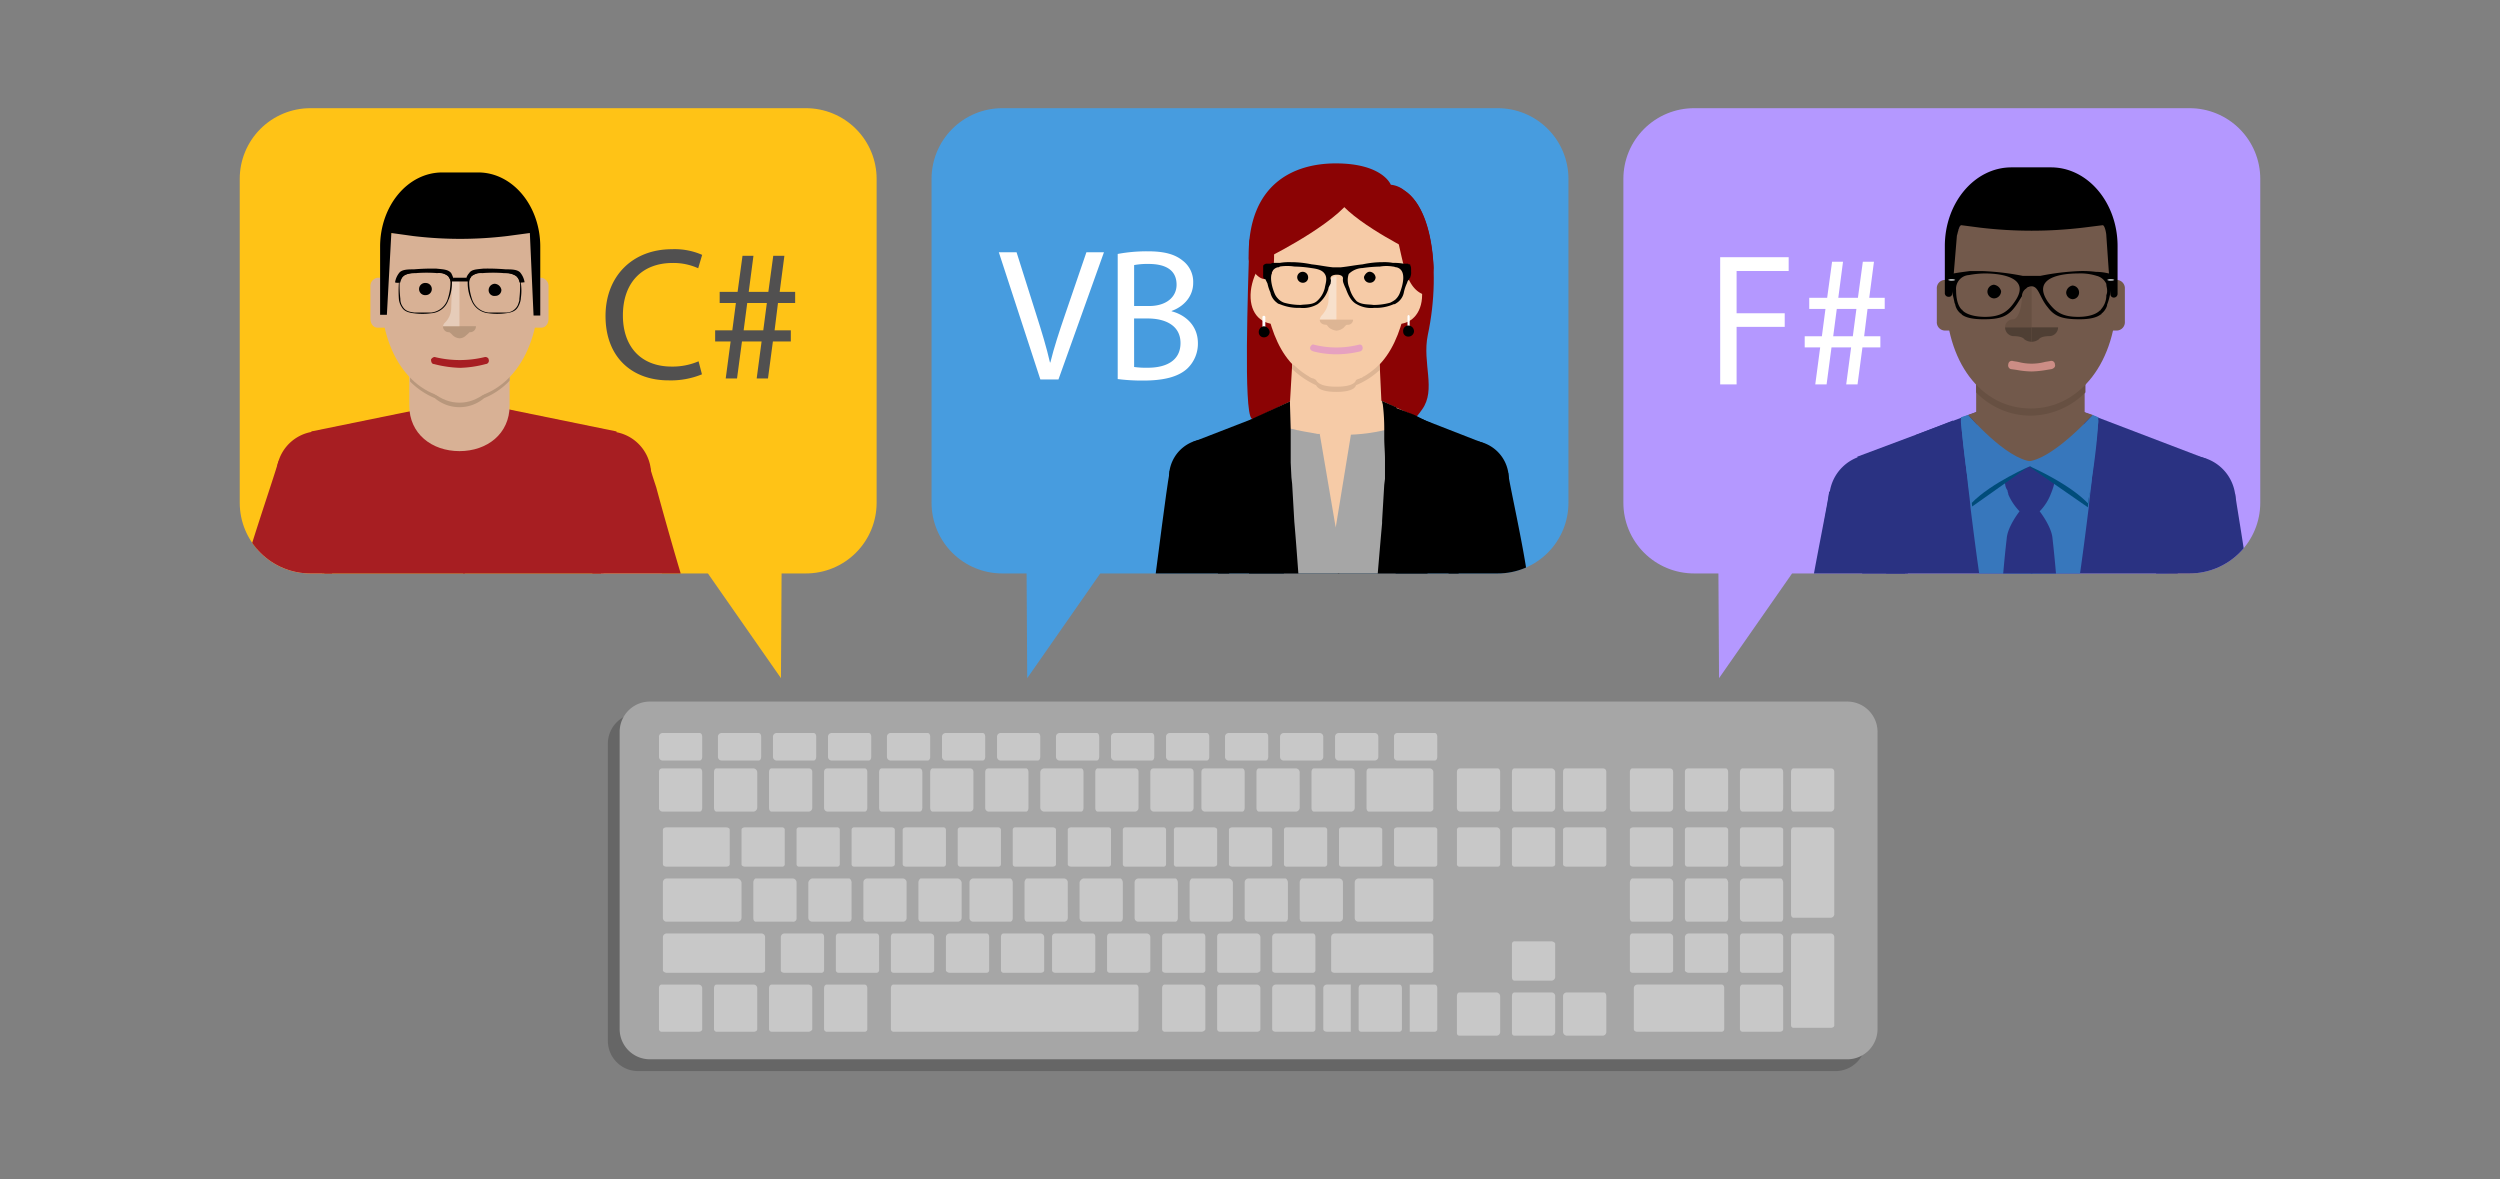 <svg xmlns="http://www.w3.org/2000/svg" xmlns:xlink="http://www.w3.org/1999/xlink" viewBox="0 0 636 300"><rect x="0" y="0" width="636" height="300" fill="#808080" stroke="none"/><defs><style>.a{fill:none;}.b{clip-path:url(#a);}.c{fill:#ffc316;}.d{fill:#a71e22;}.e{fill:#d8b195;}.f{fill:#b8977c;}.g{fill:#e6ccb9;}.h{fill:#515050;}.i{clip-path:url(#b);}.j{fill:#479cdf;}.k{fill:#8b0304;}.l{fill:#f6cba7;}.m{fill:#ddb594;}.n{fill:#e6a1c0;}.o{fill:#f7e0cc;}.p{fill:#fff;}.q{fill:#a6a6a6;}.r{clip-path:url(#c);}.s{fill:#b498ff;}.t{fill:#2a3282;}.u{fill:#bb9167;}.v{fill:#f9d4bb;}.w{fill:#72594b;}.x{fill:#3777bc;}.y{fill:#675042;}.z{fill:#b6b8ba;}.aa{fill:#4f3f34;}.ab{fill:#cc8d85;}.ac{fill:#004c7a;}.ad{fill:#666;}.ae{fill:#c8c8c8;}</style><clipPath id="a"><path class="a" d="M205.029,27.522H78.971A17.984,17.984,0,0,0,60.987,45.506V127.9a17.984,17.984,0,0,0,17.984,17.984H180.093l18.582,26.64.16-26.64h6.193A17.984,17.984,0,0,0,223.013,127.9V45.506A17.984,17.984,0,0,0,205.029,27.522Z"/></clipPath><clipPath id="b"><path class="a" d="M254.971,27.522H381.029a17.984,17.984,0,0,1,17.984,17.984V127.9a17.984,17.984,0,0,1-17.984,17.984H279.907l-18.582,26.64-.16-26.64h-6.193A17.984,17.984,0,0,1,236.987,127.9V45.506A17.984,17.984,0,0,1,254.971,27.522Z"/></clipPath><clipPath id="c"><path class="a" d="M430.971,27.522H557.029a17.984,17.984,0,0,1,17.984,17.984V127.9a17.984,17.984,0,0,1-17.984,17.984H455.907l-18.582,26.64-.16-26.64h-6.193A17.984,17.984,0,0,1,412.987,127.9V45.506A17.984,17.984,0,0,1,430.971,27.522Z"/></clipPath></defs><title>swimlane-programming-languages</title><g class="b"><path class="c" d="M205.029,27.522H78.971A17.984,17.984,0,0,0,60.987,45.506V127.9a17.984,17.984,0,0,0,17.984,17.984H180.093l18.582,26.64.16-26.64h6.193A17.984,17.984,0,0,0,223.013,127.9V45.506A17.984,17.984,0,0,0,205.029,27.522Z"/><path class="d" d="M117.842,168.346A68.74,68.74,0,0,1,83,158.32v-3.662l-.189-3.469-.379-6.939-.584-12.711-.569-10.985h0v-.767l8.769-.576,1.9-.192,25.134-1.743.764-.192h.379v51.261Z"/><polygon class="d" points="83.381 131.154 79.195 109.761 115.929 102.248 120.128 123.639 83.381 131.154"/><path class="d" d="M154.774,119.786v.576h0l-.565,11.177-.758,16.372-.4,6.173V158.7a66.391,66.391,0,0,1-34.646,9.641h-.565V117.084h.379l.565.192,25.33,1.743,1.721.192Z"/><path class="e" d="M155.724,156.977c-.758-3.086-1.515-6.172-2.273-9.066-1.721-6.363-3.429-12.327-4.963-17.332l-.186-.192a2.79,2.79,0,0,0-.379-1.167c-.571-2.3-1.143-4.429-1.708-6.348a12.106,12.106,0,0,1-.379-3.662,9.375,9.375,0,0,1,6.273-7.323,11.382,11.382,0,0,1,4.372-.192,9.015,9.015,0,0,1,6.479,6.348c.571,1.934,1.329,4.045,1.913,6.364.186.384.186.576.379.96,1.515,5.4,3.429,11.56,5.137,18.116A65.337,65.337,0,0,1,155.724,156.977Z"/><polygon class="d" points="152.488 131.154 115.929 123.639 120.128 102.248 156.861 109.761 152.488 131.154"/><path class="d" d="M173.675,147.522c-.584.784-4.435,2.424-5,3-4.186,5.2-7.423,2.794-12.951,6.456-.565.384-.95.576-1.515.96-.379-1.152-.758-2.511-1.156-3.853-2.273-7.9-4.944-17.541-6.838-23.7a.719.719,0,0,0-.193-.591c-.771-2.686-1.342-5-1.721-6.348h0l1.913-.576,8.559-2.51h0l8.186-2.319,2.1-.576a7.632,7.632,0,0,0,.379,1.743c.379,1.343.95,3.07,1.522,4.813C168.3,129.028,171.762,141.366,173.675,147.522Z"/><path class="d" d="M143.923,120.938A10.858,10.858,0,1,0,154.4,109.761,10.9,10.9,0,0,0,143.923,120.938Z"/><path class="e" d="M89.654,123.448c-.759,1.726-1.517,3.853-2.275,6.156,0,.384-.189.576-.189.784-.189.192-.189.384-.189.768-1.533,3.853-3.049,8.282-4.566,13.1-1.153,3.661-2.48,7.323-3.617,11.176a68.008,68.008,0,0,1-14.093-13.67c1.9-6.172,4-11.768,5.7-16.581a12.32,12.32,0,0,1,.379-1.343c.774-2.319,1.533-4.237,2.1-6.172h0a9.446,9.446,0,0,1,6.667-5.964,9.03,9.03,0,0,1,10.475,7.515A10.814,10.814,0,0,1,89.654,123.448Z"/><path class="d" d="M91.565,124.023a.71.71,0,0,0-.189.575h0c-.569,1.343-1.138,3.087-1.912,5.389-1.706,5.6-4.376,13.687-6.651,21.2-.774,1.934-1.343,3.853-1.912,5.788-.758-.591-1.327-.975-2.085-1.551a68.008,68.008,0,0,1-14.093-13.67c-.379-.591-.758-1.167-1.153-1.743,2.859-9.242,6.1-18.692,7.235-22.545a.709.709,0,0,0,.19-.576l1.912.768,8.373,2.894h0l8.374,2.894Z"/><path class="d" d="M91.944,119.594a10.811,10.811,0,1,1-11.8-9.834A10.959,10.959,0,0,1,91.944,119.594Z"/><path class="e" d="M116.892,114.766c-7.047,0-12.766-4.429-12.766-11.563v-9.24h25.518v9.24C129.643,110.337,123.935,114.766,116.892,114.766Z"/><path class="f" d="M116.892,46.364c-11.424,0-19.623,12.34-20,27.753a2.8,2.8,0,0,1,.38-1.163c1.343-4.048,7.82-2.307,6.288,1.742-.758,2.5-2.085,4.815-2.085,7.518a20.575,20.575,0,0,0,.38,4.808,3.175,3.175,0,0,1,2.464,3.282v6.745a19.267,19.267,0,0,0,6.289,4.237,9.716,9.716,0,0,0,12.561,0,18.545,18.545,0,0,0,6.478-4.432v-7.9a3.106,3.106,0,0,1,2.478-3.087V79.895c0-.383-.379-1.15,0-.383-1.721-3.47,2.671-6.557,4.944-4.237C137.066,59.283,131.55,46.364,116.892,46.364Z"/><path class="e" d="M137.066,74.313c0,16.18-8.565,27.168-20.174,27.168s-20-10.988-20-27.168c0-16,8.389-28.91,20-28.91C131.55,45.4,137.066,58.308,137.066,74.313Z"/><path class="e" d="M98.8,70.648h-2.67a2.146,2.146,0,0,0-1.9,2.307v8.09c0,1.358.758,2.32,1.9,2.32h1.912Z"/><path class="e" d="M134.979,70.648h2.658a2.146,2.146,0,0,1,1.907,2.307v8.09c0,1.358-.758,2.32-1.907,2.32h-1.9Z"/><path d="M108.312,75.079a1.543,1.543,0,0,0,0-3.087,1.551,1.551,0,1,0,0,3.087Z"/><path d="M126.022,75.274a1.522,1.522,0,0,0,1.535-1.54,1.846,1.846,0,0,0-1.721-1.546,1.642,1.642,0,0,0-1.522,1.546A1.462,1.462,0,0,0,126.022,75.274Z"/><path class="e" d="M105.089,93.2h23.6c-2.857,5.77-7.044,9.24-11.8,9.24S107.933,98.966,105.089,93.2Z"/><path class="f" d="M121.078,83.169a1.483,1.483,0,0,1-1.535,1.345c-.186,0-.379.383-.944.78a2.4,2.4,0,0,1-1.708.773,2.847,2.847,0,0,1-1.721-.773c-.381-.4-.76-.78-.95-.78a1.476,1.476,0,0,1-1.517-1.345v-.188h8.374Z"/><path class="g" d="M116.892,71.226V82.981H112.7a1.653,1.653,0,0,1,.569-.962,5.378,5.378,0,0,0,1.517-3.47l.189-6.557C114.978,70.459,116.513,71.226,116.892,71.226Z"/><path d="M137.445,62.753V80.278h-1.708l-.944-21-5.721.767a100.05,100.05,0,0,1-23.983,0l-5.53-.767-1.138,20.8H96.7V62.753c0-10.41,7.046-18.883,15.815-18.883h9.135C130.4,43.869,137.445,52.343,137.445,62.753Z"/><path d="M131.743,77.588a3.3,3.3,0,0,1-3.05,1.923h-4.379a4.922,4.922,0,0,1-4.186-3.281,13.892,13.892,0,0,1-.771-4.237v-.572h0v-.195c.186-.383.392-.578.584-.962a4.538,4.538,0,0,1,2.844-.975h4.957a6.658,6.658,0,0,1,3.621.975,3.407,3.407,0,0,1,.944,1.54v.188a28.031,28.031,0,0,1-.186,4.048v.383A10.273,10.273,0,0,1,131.743,77.588Zm.758-5.595V71.8a2.644,2.644,0,0,0-.95-1.728c-.565-.786-2.671-.975-3.808-.975h-4.957a4.082,4.082,0,0,0-3.037.975,2.809,2.809,0,0,0-.77,1.534v.383a10.738,10.738,0,0,0,.963,4.432,5.155,5.155,0,0,0,4.373,3.275,16.4,16.4,0,0,0,4.379,0c1.515-.189,2.478-.572,3.05-1.534a5.624,5.624,0,0,0,.758-2.125v-.195A12.845,12.845,0,0,0,132.5,71.993Z"/><path d="M113.842,76.23a4.938,4.938,0,0,1-4.187,3.281h-4.187c-1.722-.195-2.48-.578-3.049-1.54a3.342,3.342,0,0,1-.568-1.93,27.478,27.478,0,0,1-.19-4.048V71.8a1.44,1.44,0,0,1,.379-.767,1.035,1.035,0,0,1,.569-.773c.569-.591,2.48-.975,3.618-.975h4.945a4.175,4.175,0,0,1,2.86.975c.189.383.38.578.569.962v.767A14.294,14.294,0,0,1,113.842,76.23Zm1.136-4.62a1.986,1.986,0,0,0-.758-1.534,4.089,4.089,0,0,0-3.049-.975h-4.945c-1.138,0-3.239.189-3.808.975-.379.383-.568.572-.758.767a1.756,1.756,0,0,0-.189.962v.188a28.841,28.841,0,0,0,0,4.048,4.538,4.538,0,0,0,.758,2.125h0c.569.962,1.516,1.345,3.049,1.534a16.432,16.432,0,0,0,4.376,0,4.95,4.95,0,0,0,4.376-3.275,10.989,10.989,0,0,0,.947-4.432Z"/><path d="M132.308,69.29c-.758-.767-2.286-.767-3.615-.767a54.193,54.193,0,0,0-5.721-.188c-1.708.188-3.031.188-3.615,1.15a3.11,3.11,0,0,0-.758,1.358v-.195h-3.242v.195a9.267,9.267,0,0,0-.568-1.358c-.758-.962-2.086-.962-3.808-1.15a55.807,55.807,0,0,0-5.7.188c-1.343,0-2.86,0-3.618.767a5.143,5.143,0,0,0-1.153,2.515c0,.188,1.343.188,1.343,0a2.935,2.935,0,0,1,.758-1.54c.569-.591,1.9-.78,3.239-.78a24.311,24.311,0,0,1,5.324,0,3.849,3.849,0,0,1,2.86.78,2.907,2.907,0,0,1,.569,1.345h4.757a2.889,2.889,0,0,1,.584-1.345,4.116,4.116,0,0,1,2.844-.78,24.417,24.417,0,0,1,5.336,0c1.329,0,2.658.188,3.242.78a2.385,2.385,0,0,1,.758,1.54c0,.188,1.329,0,1.329,0A5.132,5.132,0,0,0,132.308,69.29Z"/><path class="d" d="M117.078,93.579a29.2,29.2,0,0,1-6.665-.962c-.569,0-.758-.591-.758-1.163.189-.383.758-.767,1.138-.578a26.887,26.887,0,0,0,12.372,0c.584-.189,1.149.195,1.149.578a.853.853,0,0,1-.758,1.163A27.8,27.8,0,0,1,117.078,93.579Z"/><path class="h" d="M178.576,95.226a20.738,20.738,0,0,1-8.544,1.536c-9.121,0-15.985-5.761-15.985-16.37,0-10.129,6.864-16.993,16.9-16.993a17.342,17.342,0,0,1,7.681,1.44l-1.009,3.408a15.2,15.2,0,0,0-6.528-1.345c-7.585,0-12.625,4.849-12.625,13.346,0,7.921,4.561,13.009,12.433,13.009a16.731,16.731,0,0,0,6.817-1.344Z"/><path class="h" d="M184.623,96.281l1.248-9.409h-3.937V84.04H186.3l.912-6.96h-4.128V74.247h4.56l1.248-9.169h2.785l-1.2,9.169h4.992l1.248-9.169h2.832l-1.2,9.169h3.937V77.08H197.92l-.864,6.96h4.128v2.832h-4.56l-1.248,9.409H192.5l1.248-9.409h-4.992L187.5,96.281Zm9.553-12.241.912-6.96h-4.993l-.912,6.96Z"/></g><g class="i"><path class="j" d="M254.971,27.522H381.029a17.984,17.984,0,0,1,17.984,17.984V127.9a17.984,17.984,0,0,1-17.984,17.984H279.907l-18.582,26.64-.16-26.64h-6.193A17.984,17.984,0,0,1,236.987,127.9V45.506A17.984,17.984,0,0,1,254.971,27.522Z"/><polygon points="370.994 130.637 340.719 118.826 347.365 101.008 377.621 112.819 370.994 130.637"/><path d="M388.564,146.65a.276.276,0,0,1-.512.178c-.9-1.584-19.281.693-19.281.693-.554-3.75-3.5-23.264-3.5-23.825h0c-.187-.187,18.264-3.564,18.264-3.564a.686.686,0,0,1,.187.56h0C384.073,123.408,387.492,138.665,388.564,146.65Z"/><polygon points="310.095 130.264 303.449 112.446 333.89 100.634 340.538 118.453 310.095 130.264"/><path class="k" d="M353.824,47.179l-.18,3.194c-2.956-1.126-6.833-1.682-11.824-1.682-9.951,0-20.838,1.119-23.977,12.56-.368,12.756-1.485,43.321.551,45.2-1.1-.187,31.559,15.188,43.364-2.256,3.69-5.058,0-11.813,1.469-18.941C366.917,68,363.98,48.5,353.824,47.179Z"/><path class="l" d="M350.688,86.383l.734,15.558,9.783,4.513c-2.769,1.494-14.941,6.178-21.22,6.178s-18.819-4.311-21.59-5.8l9.784-4.7.919-15.745Z"/><path class="l" d="M355.48,82.443c3.877,0,6.646-3.187,6.279-8.437-.554-4.882-3.871-9.942-7.561-9.942Z"/><path class="l" d="M324.488,82.443c-4.058,0-6.83-3.187-6.278-8.437.551-4.882,3.874-9.942,7.565-9.942Z"/><path class="l" d="M339.984,98.378c3.69,0,4.792-.934,4.978-1.681,10.884-4.123,12.738-17.631,14.027-27l-2.022-12.016c-1.3-6.179-11.071-11.624-16.983-11.624C333.89,46.059,324.3,51.5,323,57.683L320.8,69.7c1.286,9.366,3.123,22.875,14.011,27C335.192,97.444,336.294,98.378,339.984,98.378Z"/><path d="M348.466,71.938A1.461,1.461,0,0,1,347,70.446c.187-.563.734-1.322,1.469-1.322a1.622,1.622,0,0,1,1.487,1.505A1.447,1.447,0,0,1,348.466,71.938Z"/><path d="M331.5,71.938a1.325,1.325,0,0,0,1.286-1.493,1.389,1.389,0,1,0-2.772.183A1.435,1.435,0,0,0,331.5,71.938Z"/><path class="k" d="M364.715,68.188c-.367-8.993-2.769-16.683-7.38-19.687A6.324,6.324,0,0,0,353.824,47s-2.035-5.433-14.02-5.433c-10.522,0-22.329,5.059-22.145,23.811-.184,4.136,6.646,10.5,6.462-.563,1.1-12.187,2.021-17.057,15.864-15.564,1.469.19,3.136-.557,4.792-.557a.667.667,0,0,1,.554-.19c13.473,1.682,8.314,22.5,16.429,26.252,0,0,1.655.753,2.4-2.625C364.347,70.629,364.715,68.188,364.715,68.188Z"/><path class="m" d="M350.875,92.758h0a19.913,19.913,0,0,1-3.877,3c-.187,0-.367.19-.554.373a.655.655,0,0,0-.548.19,3.087,3.087,0,0,0-.933.372c-.187.747-1.288,1.681-4.978,1.681s-4.792-.934-5.175-1.681c-.184-.187-.368-.187-.551-.372-.184,0-.551-.19-.735-.19-.184-.183-.368-.183-.551-.373a18.9,18.9,0,0,1-3.69-2.814c-.184,0-.368-.19-.551-.373v1.309A22.5,22.5,0,0,0,334.809,98c.383.747,1.485,1.7,5.175,1.7s4.792-.949,4.978-1.7a19.952,19.952,0,0,0,6.092-3.937Z"/><path class="n" d="M339.984,90.133a23.135,23.135,0,0,1-5.911-.753c-.551-.183-.919-.557-.735-1.119.184-.373.551-.759.919-.576a23.4,23.4,0,0,0,11.452,0,.715.715,0,0,1,.921.576.91.91,0,0,1-.554,1.119A25.617,25.617,0,0,1,339.984,90.133Z"/><path class="o" d="M339.984,70.256V81.324h-4.241a2.215,2.215,0,0,1,.551-1.138,6.316,6.316,0,0,0,1.655-3.358l.18-4.7A1.937,1.937,0,0,1,339.984,70.256Z"/><path class="m" d="M344.228,81.324a1.319,1.319,0,0,1-1.475,1.3c-.367,0-.548.379-.933.753a3.224,3.224,0,0,1-1.836.746,3.952,3.952,0,0,1-1.854-.746c-.367-.373-.548-.753-.734-.753-1.1,0-1.652-.557-1.652-1.3h8.485Z"/><path class="p" d="M321.9,83.562v-2.8a.372.372,0,1,0-.735,0v2.8C321.165,83.935,321.9,83.935,321.9,83.562Z"/><path d="M320.231,84.511a1.281,1.281,0,0,0,1.3,1.309A1.43,1.43,0,0,0,323,84.511a1.6,1.6,0,0,0-1.47-1.505A1.451,1.451,0,0,0,320.231,84.511Z"/><path class="p" d="M358.622,83.379v-2.8c0-.576-.554-.576-.554,0v2.8A.277.277,0,1,0,358.622,83.379Z"/><path d="M356.967,84.328a1.261,1.261,0,0,0,1.288,1.3,1.424,1.424,0,0,0,1.469-1.3,1.466,1.466,0,0,0-1.469-1.511A1.33,1.33,0,0,0,356.967,84.328Z"/><path class="k" d="M323.554,65s19.019-9.556,21.222-16.31l-7.38-2.631-11.621,3.75-2.22,10.878Z"/><path class="k" d="M357.7,63.129s-16.429-8.247-18.271-14.065l6.279-2.258L355.666,50l2.035,9.379Z"/><path d="M365.268,119.2a9.54,9.54,0,0,0,6.64,11.625,9.337,9.337,0,0,0,11.625-6.754,9.6,9.6,0,0,0-6.827-11.625A9.371,9.371,0,0,0,365.268,119.2Z"/><path d="M340.719,116.009v43.884h-.367a71.007,71.007,0,0,1-9.034-.56c-.934-.187-1.853-.373-2.771-.56a47.726,47.726,0,0,1-7.2-1.7,73.737,73.737,0,0,1-11.255-4.684v-4.5l-.184-.56-.75-16.885-.184-3.19-.184-5.618-.184-1.136v-2.241l4.809-.373h.735l1.286-.187h.551l9.417-.576,2.955-.373,8.483-.56,2.772-.187h1.1Z"/><path d="M372.462,118.265l-.18,3.751-.373,6.178v2.63l-.915,16.511v5.058a65.9,65.9,0,0,1-11.457,4.684,45.167,45.167,0,0,1-4.972,1.323,42.354,42.354,0,0,1-5.165.934,65.624,65.624,0,0,1-8.681.56h-.367V116.009h1.288l1.114.187,9.59.56,3.871.373,9.6.763h2.222Z"/><path d="M315.99,122.763v.56c-.184.56-3.139,20.822-3.506,24.2l-2.389-.187h-.184c-9.417-1.136-15.868,1.56-16.236,1.187.934-6.94,2.944-23.315,3.863-28.389v-.373C299.575,119.946,315.99,122.763,315.99,122.763Z"/><path d="M315.806,118.826a9.365,9.365,0,1,1-18.084,4.871,9.557,9.557,0,0,1,6.646-11.625A9.374,9.374,0,0,1,315.806,118.826Z"/><path class="q" d="M356.6,108.135l-.2.373v.747l-.187,7.874-.367,7.7L354.565,158.4a42.354,42.354,0,0,1-5.165.934,65.624,65.624,0,0,1-8.681.56h-.367a71.007,71.007,0,0,1-9.034-.56c-.934-.187-1.853-.373-2.771-.56l-4.625-31.139.383-2.988,1.1-7.516.368-3.175.551-4.139v-.187l.184-1.121s.735.187,1.853.56a9.153,9.153,0,0,1,1.654.374h.184c1.485.373,3.139.576,4.992.949h.551c.551,0,1.285.187,1.839.187a33.156,33.156,0,0,0,6.092,0h0a44.819,44.819,0,0,0,8.482-1.136A39.981,39.981,0,0,0,356.6,108.135Z"/><path d="M368.4,129.143v.374h-.187v.373l-1.3,4.311-7.38,22.876a45.167,45.167,0,0,1-4.972,1.323,42.354,42.354,0,0,1-5.165.934c.734-9.2,1.655-20.059,2.209-26.252v-.187h0v-.373l.548-9.2.187-1.494v-5.073c0-1.681-.187-3.564-.187-5.431v-1.883a51.7,51.7,0,0,0-.367-6.552c-.18-.575-.18-.949-.367-.949l3.877,1.7v.187l4.425,1.68.747.374,2.943,1.51h.38l2.576,9.368.367,1.136.566,2.054.18.56-.38.187-2.022,1.7-2.956,2.054,3.51,1.51.548.373,1.3.56.187.187A2.155,2.155,0,0,1,368.4,129.143Z"/><polygon class="l" points="335.743 110.392 339.804 134.201 343.675 110.578 343.121 108.508 335.743 110.392"/><path d="M331.318,159.333c-.934-.187-1.853-.373-2.771-.56a47.726,47.726,0,0,1-7.2-1.7l-7.2-22.5-1.3-4.311-.367-.934v-.373a2.231,2.231,0,0,1,.934-2.443h0l1.653-.747.551-.187,3.139-1.322-2.588-2.054-2.021-1.51-.735-.374.367-1.12.184-.747.184-.56.551-1.7,3.323-9.368.551-.187.184-.187,9.417-4.326v.762l.184,6.178v8.637l.184,3.75.184,1.68.551,9.571C329.832,138.885,330.568,149.949,331.318,159.333Z"/><path d="M356.033,74.753a4.521,4.521,0,0,1-1.1,1.5,7.829,7.829,0,0,1-1.288.759,15.621,15.621,0,0,1-4.244.563c-1.3-.19-2.956,0-4.257-.949a7.548,7.548,0,0,1-1.836-3.365,4.812,4.812,0,0,1-.187-3.561,5.3,5.3,0,0,1,3.51-1.512,36,36,0,0,1,4.425-.373,9.756,9.756,0,0,1,3.323,0c.367,0,.554.19.921.19C358.068,68.751,356.78,72.874,356.033,74.753ZM337.028,73.26a6.39,6.39,0,0,1-2.021,3.365c-1.118.949-2.771.759-4.073.949a15.635,15.635,0,0,1-4.242-.563,3.882,3.882,0,0,1-1.653-1.132,3.922,3.922,0,0,1-.735-1.126c-.567-1.3-1.3-3.75-.75-5.243v-.2A2.134,2.134,0,0,1,325.04,68a.662.662,0,0,0,.551-.19,12.034,12.034,0,0,1,3.69,0,30.414,30.414,0,0,1,4.242.373c1.286.19,2.771.373,3.505,1.512C337.763,70.819,337.215,72.128,337.028,73.26ZM358.8,67.625c0-.183,0-.373-.18-.373s-.367,0-.367-.183h-1.288a12.842,12.842,0,0,0-2.589-.19,12.307,12.307,0,0,0-2.589-.183,24.26,24.26,0,0,0-5.159.557c-1.854.19-3.69.563-5.545.753h-2.022c-1.848-.19-3.5-.563-5.357-.753a26,26,0,0,0-5.344-.557,14,14,0,0,0-2.771.183h-1.67a.661.661,0,0,0-.551.19h-1.286c-.368.183-.551.183-.735.557v2.821c0,.183.184.373.367.557h.184c.184.373.368.753.551,1.126a10.779,10.779,0,0,0,.735,2.251,4.325,4.325,0,0,0,1.669,2.631,1.364,1.364,0,0,0,.736.373,12.093,12.093,0,0,0,5.16.936,7.377,7.377,0,0,0,4.441-.936,7.721,7.721,0,0,0,2.757-3.934v-.19c.18-.386.367-.759.566-1.132,0-.373.18-.753,0-1.126h0c-.2-.93.915-1.119,1.655-1.119.548,0,1.649.19,1.469,1.119a2.464,2.464,0,0,0,.18,1.126,11.608,11.608,0,0,0,.566,1.322c.554,1.493,1.288,3.175,2.757,3.934a7.38,7.38,0,0,0,4.443.936,11.3,11.3,0,0,0,4.978-.936.669.669,0,0,0,.548-.183,4.123,4.123,0,0,0,2.035-2.821,10.588,10.588,0,0,1,.741-2.251c.18-.373.18-.753.548-.936V71c.187-.183.367-.373.367-.557a2.8,2.8,0,0,0,.187-1.322C358.989,68.378,358.989,67.815,358.8,67.625Z"/><path class="p" d="M264.665,96.528,254.1,64.174h4.513l5.04,15.938c1.392,4.368,2.592,8.3,3.457,12.1h.1c.912-3.744,2.256-7.825,3.7-12.049l5.472-15.985h4.464L269.273,96.528Z"/><path class="p" d="M284.345,64.605a40.488,40.488,0,0,1,7.632-.672c4.177,0,6.865.72,8.881,2.353A6.783,6.783,0,0,1,303.546,72c0,3.12-2.064,5.856-5.473,7.1v.1c3.072.768,6.673,3.312,6.673,8.112a8.722,8.722,0,0,1-2.736,6.48c-2.256,2.064-5.9,3.024-11.185,3.024a48.936,48.936,0,0,1-6.48-.384Zm4.176,13.249h3.792c4.416,0,7.008-2.3,7.008-5.424,0-3.793-2.88-5.281-7.1-5.281a17.943,17.943,0,0,0-3.7.288Zm0,15.506a22.385,22.385,0,0,0,3.5.191c4.32,0,8.3-1.584,8.3-6.288,0-4.417-3.792-6.24-8.353-6.24h-3.456Z"/></g><g class="r"><path class="s" d="M430.971,27.522H557.029a17.984,17.984,0,0,1,17.984,17.984V127.9a17.984,17.984,0,0,1-17.984,17.984H455.907l-18.582,26.64-.16-26.64h-6.193A17.984,17.984,0,0,1,412.987,127.9V45.506A17.984,17.984,0,0,1,430.971,27.522Z"/><polygon class="t" points="553.436 137.843 517.052 123.951 525.028 102.9 561.412 116.793 553.436 137.843"/><path class="u" d="M553.843,148.886c-.607.407-1.013.611-1.641,1.018-.82-4.7-1.634-8.99-2.24-12.875,0-.2-.207-.407-.207-.611a2.623,2.623,0,0,0-.2-1.221c-.407-2.256-.813-4.513-1.02-6.344a8.892,8.892,0,0,1,1.02-6.124,9.033,9.033,0,0,1,6.528-4.512,12.032,12.032,0,0,1,4.715.407,9.822,9.822,0,0,1,5.715,7.158c.407,1.849.614,4.088,1.02,6.344.207.611.207,1.221.407,1.628.207,1.238.407,2.256.627,3.477A69.2,69.2,0,0,1,553.843,148.886Z"/><path class="t" d="M571.675,145.522c-.614.611-3.593.389-4,1-4.309,4.5-8.317-.909-13.832,2.364-.607.407-1.013.611-1.641,1.018-1.02.611-2.04,1.035-3.054,1.646-.614-6.14-1.441-11.857-1.854-16.148-.407-2.867-.607-4.919-.814-6.141v-.2l2.054-.2,6.328-1.222,2.661-.407,8.989-1.442,2.054-.407h0C568.775,127.021,571.062,140.6,571.675,145.522Z"/><path class="t" d="M546.687,124.358a11.2,11.2,0,1,0,21.66,5.716,11.2,11.2,0,1,0-21.66-5.716Z"/><path class="t" d="M516.645,159.522h-.421c-2.447,0-4.9-.2-7.348-.407-1.035-.2-2.256-.2-3.274-.424a66.244,66.244,0,0,1-21.05-6.531,1.065,1.065,0,0,1-.831-.407c-1.222-.611-2.442-1.238-3.681-1.849l-.611-12.264-.2-3.885-.407-6.53-.2-4.089,8.379-.407,13.5-1.035h0l4.088-.407,2.036-.2,4.088-.2h1.018l1.644-.2,2.447-.2h1.234v39.048Z"/><polygon class="t" points="480.668 137.232 472.492 116.182 509.08 102.476 517.052 123.34 480.668 137.232"/><path class="t" d="M555.063,123.136l-.2,4.5-.207,7.362-.2,3.053-.613,10.84c-.607.407-1.013.611-1.641,1.018-1.02.611-2.04,1.035-3.054,1.646a73.518,73.518,0,0,1-22.087,7.141,18.2,18.2,0,0,0-3.274.424c-2.24.2-4.495.2-6.735.407h-.407V120.473h1.627l.813.2h1.648l1.427.2h1.627l4.295.407,4.088.2h0l15.125,1.238h2.261Z"/><path class="t" d="M487.605,128.65h0v.2c-.408,1.832-.611,3.885-1.018,6.14-.2.611-.2,1.222-.407,1.832-.814,4.495-1.628,9.6-2.46,14.927-1.222-.611-2.442-1.238-3.681-1.849a76.861,76.861,0,0,1-16.353-12.671.71.71,0,0,0-.2-.407c.2-1.425.407-2.663.611-3.885.424-2.867,1.035-5.309,1.238-7.769a.2.2,0,0,0,.2-.2h0l11.043,1.849,2.239.407Z"/><path class="t" d="M487.605,128.65h0v.2c-.2,1.221-.408,3.274-.814,6.14-.611,4.5-1.425,10.619-2.239,17.167a1.065,1.065,0,0,1-.831-.407c-1.222-.611-2.442-1.238-3.681-1.849-6.124-3.477-14.445,5.521-19.365.618.831-5.513,4.454-23.3,4.658-25.35a.2.2,0,0,0,.2-.2h0l11.043,1.849,2.239.407Z"/><path class="t" d="M487.4,123.951a11.2,11.2,0,0,1-21.662,5.716,11.2,11.2,0,0,1,21.662-5.716Z"/><polygon class="t" points="487.402 110.652 496.816 106.988 498.852 111.483 487.402 110.652"/><path class="v" d="M500.9,113.722s12.06,11.043,29.839,0l-27.192-3.274Z"/><path class="w" d="M509.691,107.4l-9.821,3.681c.2,1.629.2,3.257,1.239,4.5.2.407.407.611.407,1.017l14.1,12.671,15.132-15.538Z"/><path class="x" d="M533.81,106.564v.831c-.2,1.832-.813,7.141-1.641,14.1v.407c-.207,2.256-.613,4.919-.82,7.362-1.22,9.821-2.64,20.847-4.288,29.431a18.2,18.2,0,0,0-3.274.424c-2.24.2-4.495.2-6.735.407h-.827c-2.447,0-4.9-.2-7.348-.407-1.035-.2-2.256-.2-3.274-.424-1.645-8.584-3.07-19.609-4.291-29.431-.2-2.663-.611-5.105-.814-7.565h0c-.831-6.938-1.442-12.264-1.646-14.3v-.831h0l2.867,3.885.814,1.035,4.292,5.716.611.814.407.407h16.352l.627-.814,1.02-1.222,2.24-2.866.421-.407,5.308-6.327Z"/><path class="t" d="M523.787,159.114c-2.24.2-4.495.2-6.735.407h-.827c-2.447,0-4.9-.2-7.348-.407.2-10.228,1.628-22.086,1.628-22.086.2-3.07,3.272-6.955,3.272-6.955a14.164,14.164,0,0,1-2.865-4.291c0-.407-.2-.611-.2-1.017a3.248,3.248,0,0,1-.611-1.629,8.669,8.669,0,0,1-.407-1.238v-.2a4.51,4.51,0,0,0,1.018-.814,30.345,30.345,0,0,1,3.882-2.256.7.7,0,0,0,.407-.2h.407c.207-.2.207-.2.414-.2h.2c0-.2.207-.2.407-.2l.221-.2h.207c2.44-.814,1.22-.2.407,0h0a.7.7,0,0,0-.407.2h0l.2.2h0c.207,0,.207,0,.407.2h.407c.407.2.614.424,1.02.627a12.518,12.518,0,0,1,3.274,1.832c.407.2.607.611.813.814h0v.2a9.117,9.117,0,0,1-.407,1.238,17.533,17.533,0,0,1-.813,2.443,12.956,12.956,0,0,1-2.868,4.495s3.067,3.885,3.274,6.955C522.16,137.029,523.58,148.886,523.787,159.114Z"/><path class="w" d="M516.645,118.217c-7.565,0-13.909-4.9-13.909-12.468v-9.8h27.6v9.8C530.336,113.315,524.193,118.217,516.645,118.217Z"/><path class="y" d="M534.424,82.864a59.079,59.079,0,0,0-2.661-19.626c-.82-3.474-1.227-8.583-3.261-11.65-1.648-2.661-4.922-2.661-7.969-2.461C514.184,49.533,505.2,55.882,502.94,62a43.709,43.709,0,0,0-2.239,10.23c-.627,3.068-2.256,6.949-1.646,10.21a3.372,3.372,0,0,1,3.681,3.474V99.829a19.3,19.3,0,0,0,13.909,5.92,20,20,0,0,0,13.891-5.92v-13.5A3.423,3.423,0,0,1,534.424,82.864Z"/><path class="w" d="M538.512,75.095c0,16.966-9.4,28.823-21.867,28.823-12.688,0-21.678-11.857-21.678-28.823,0-17.179,8.99-31.07,21.678-31.07C532.369,44.025,538.512,57.916,538.512,75.095Z"/><path class="w" d="M497.63,71.214h-2.866a2.094,2.094,0,0,0-2.036,2.24V81.83a2.1,2.1,0,0,0,2.036,2.261h2.052Z"/><path class="w" d="M535.644,71.214h2.868a2.109,2.109,0,0,1,2.054,2.24V81.83a2.116,2.116,0,0,1-2.054,2.261h-2.034Z"/><path d="M507.231,75.915a1.847,1.847,0,0,0,1.849-1.854,2.182,2.182,0,0,0-1.849-1.627,1.794,1.794,0,0,0-1.628,1.834A1.759,1.759,0,0,0,507.231,75.915Z"/><path d="M527.261,76.115a1.68,1.68,0,0,0,1.648-1.848,1.764,1.764,0,0,0-1.648-1.627,1.952,1.952,0,0,0-1.627,1.827A1.753,1.753,0,0,0,527.261,76.115Z"/><path d="M538.712,62.61V74.688a.961.961,0,0,1-1.013,1.02h0a.875.875,0,0,1-.814-.813L535.851,59.97c0-.614-.414-2.868-1.02-2.668l-4.9.614a110.818,110.818,0,0,1-26.175,0l-4.7-.614c-.611-.2-1.017,2.054-1.221,2.668l-1.222,14.718a.756.756,0,0,1-.831.813h0a.931.931,0,0,1-1.017-.813V62.61c0-11.023,7.565-20.033,16.963-20.033h10.027C531.149,42.577,538.712,51.588,538.712,62.61Z"/><path d="M534.424,78.776a.2.2,0,0,1-.207.207c-1.22,1.22-3.474,1.627-5.508,1.627-4.308,0-5.942-1.427-7.769-3.881-4.088-6.142,3.461-7.163,7.769-7.163a13.817,13.817,0,0,1,4.695.614,3.62,3.62,0,0,1,2.447,2.054h0c0,.607.2,1.013.2,1.627a2.677,2.677,0,0,1-.2,1.234A5.306,5.306,0,0,1,534.424,78.776Zm-21.866-2.047c-1.645,2.454-3.478,3.881-7.566,3.881-2.052,0-4.495-.407-5.733-1.627a.2.2,0,0,0-.2-.207c-1.221-1.234-1.425-3.474-1.425-4.915a3.508,3.508,0,0,1,3.274-3.888,23.278,23.278,0,0,1,4.088-.407C509.08,69.566,516.852,70.586,512.558,76.729ZM538.3,69.973a.629.629,0,0,0-.407-.2,8.318,8.318,0,0,1-1.42-.207,14.7,14.7,0,0,0-3.275-.407,26.8,26.8,0,0,0-4.088-.2,62.793,62.793,0,0,0-10.03,1.22h-4.495a66.391,66.391,0,0,0-10.226-1.22h-3.256c-1.442.2-3.07.407-4.089.607a6.605,6.605,0,0,1-1.442.207.637.637,0,0,0-.407.2v2.261c0,.407.611.2,1.018.607a2.372,2.372,0,0,1,.424,1.427c.2.827.407,1.648.611,2.661,0,.207.2.407.2.614a3.915,3.915,0,0,0,1.425,2.254h0a.2.2,0,0,1,.2.207c1.018.813,2.867,1.22,5.53,1.22,4.088,0,6.124-.614,7.973-3.075.813-1.013,1.426-2.234,2.033-3.054a2.514,2.514,0,0,1,1.02-1.641v-.207a2.231,2.231,0,0,1,1.241-.407c1.827,0,2.034,2.868,4.088,5.308,1.827,2.461,3.881,3.075,8.176,3.075,2.44,0,4.288-.407,5.308-1.22a.2.2,0,0,0,.2-.207h0a4.189,4.189,0,0,0,1.427-2.054v-.2a15.52,15.52,0,0,0,.834-3.075c.2-.813.407-1.42.407-1.627.407-.2,1.013-.2,1.013-.607h.207V70.586C538.512,70.18,538.3,70.18,538.3,69.973Z"/><path class="z" d="M496.613,71.414a1.575,1.575,0,0,1-1.035-.2,1.533,1.533,0,0,1,1.035-.207,1.209,1.209,0,0,1,.814.207A1.241,1.241,0,0,1,496.613,71.414Z"/><path class="z" d="M537.085,71.414a1.6,1.6,0,0,1-1.034-.2,1.56,1.56,0,0,1,1.034-.207,1.2,1.2,0,0,1,.813.207A1.229,1.229,0,0,1,537.085,71.414Z"/><path class="y" d="M516.852,73.047a2.312,2.312,0,0,0-2.461,2.254c0,2.44-.813,5.922-2.257,5.922a2.042,2.042,0,0,0-2.036,2.047h6.754Z"/><path class="aa" d="M516.852,86.952A3.191,3.191,0,0,1,515,86.325c-.407-.607-1.627-.813-2.863-.813a2.226,2.226,0,0,1-2.036-2.24h6.754Z"/><path class="aa" d="M516.852,86.952a3.144,3.144,0,0,0,1.827-.627c.407-.607,1.634-.813,2.668-.813a2.252,2.252,0,0,0,2.234-2.24h-6.728Z"/><path class="ab" d="M522.767,92.672c.207.61-.2,1.017-.814,1.221l-1.22.2a25.317,25.317,0,0,1-3.881.407,22.483,22.483,0,0,1-3.888-.407l-1.441-.2a.988.988,0,0,1-.611-1.221h0a.9.9,0,0,1,1.222-.815l1.237.2a13.379,13.379,0,0,0,6.942,0l1.234-.2a.9.9,0,0,1,1.22.815Z"/><polygon class="ac" points="501.718 128.853 517.052 118.013 516.018 117.607 508.046 117.403 501.311 125.172 501.718 128.853"/><polygon class="ac" points="531.149 129.056 515.818 118.421 516.852 117.81 524.821 117.607 531.556 125.375 531.149 129.056"/><path class="x" d="M500.7,105.546s9.6,11.246,16.151,11.857v1.018s-10.231,4.309-15.337,9.618c0,0-2.256-13.5-2.663-21.882Z"/><path class="x" d="M532.369,105.546s-10.01,11.246-16.552,11.857v1.018a2.078,2.078,0,0,1,1.034.424c2.64,1.222,10.21,4.9,14.3,9.194,0,0,2.461-13.5,2.661-21.882Z"/><polygon class="w" points="503.347 104.732 502.94 104.732 500.701 105.546 502.94 108.006 504.161 106.157 503.347 104.732"/><path class="w" d="M532.369,105.546l-2.44-.814a17.28,17.28,0,0,1,0,3.274Z"/><path class="p" d="M437.613,65.439h17.425v3.5H441.79V79.7h12.241v3.456H441.79V97.795h-4.176Z"/><path class="p" d="M461.805,97.795l1.248-9.409h-3.936V85.554h4.368l.912-6.961h-4.128V75.761h4.561l1.248-9.169h2.784l-1.2,9.169h4.993l1.248-9.169h2.832l-1.2,9.169h3.937v2.832H475.1l-.864,6.961h4.128v2.832h-4.561l-1.248,9.409h-2.88l1.248-9.409h-4.992l-1.248,9.409Zm9.553-12.241.912-6.961h-4.992l-.912,6.961Z"/></g><path class="ad" d="M474.642,264.9a7.692,7.692,0,0,1-7.8,7.583H162.41a7.684,7.684,0,0,1-7.768-7.583V189.061a7.7,7.7,0,0,1,7.768-7.583H466.845a7.709,7.709,0,0,1,7.8,7.583Z"/><path class="q" d="M477.642,261.9a7.692,7.692,0,0,1-7.8,7.583H165.41a7.684,7.684,0,0,1-7.768-7.583V186.061a7.7,7.7,0,0,1,7.768-7.583H469.845a7.709,7.709,0,0,1,7.8,7.583Z"/><path class="ae" d="M178.642,192.486c0,.661-.313.992-.626.992h-9.441a.932.932,0,0,1-.932-.932v-5.132a.936.936,0,0,1,.936-.936h9.438c.313,0,.626.33.626.991Z"/><path class="ae" d="M178.642,205.493c0,.639-.313.985-.626.985h-9.441a.932.932,0,0,1-.932-.932v-9.083c0-.666.314-.985.941-.985h9.433c.313,0,.626.319.626.985Z"/><path class="ae" d="M192.642,205.493a1.059,1.059,0,0,1-.965.985h-9.409c-.314,0-.626-.346-.626-.985v-9.03c0-.666.312-.985.626-.985h9.409a1.035,1.035,0,0,1,.965.985Z"/><path class="ae" d="M199.642,219.857a.624.624,0,0,1-.622.622h-9.437c-.626,0-.941-.3-.941-.6v-8.8c0-.3.314-.6.941-.6h9.435a.627.627,0,0,1,.625.625Z"/><path class="ae" d="M203.267,210.478h9.753a.622.622,0,0,1,.622.622v8.753a.625.625,0,0,1-.625.625h-9.753a.622.622,0,0,1-.622-.622V211.1A.625.625,0,0,1,203.267,210.478Z"/><path class="ae" d="M227.642,219.878c0,.3-.313.6-.941.6h-9.438a.623.623,0,0,1-.621-.621V211.1a.627.627,0,0,1,.625-.625H226.7c.628,0,.941.3.941.6Z"/><path class="ae" d="M240.642,219.854a.627.627,0,0,1-.625.625h-9.434c-.628,0-.941-.3-.941-.6v-8.8c0-.3.313-.6.941-.6h9.438a.623.623,0,0,1,.621.621Z"/><rect class="ae" x="243.642" y="210.478" width="11" height="10" rx="0.625" ry="0.625"/><path class="ae" d="M268.642,219.878c0,.3-.308.6-.935.6h-9.444a.624.624,0,0,1-.622-.622V211.1a.627.627,0,0,1,.625-.625h9.441c.627,0,.935.3.935.6Z"/><path class="ae" d="M282.642,219.854a.627.627,0,0,1-.625.625h-9.43c-.626,0-.945-.3-.945-.6v-8.8c0-.3.319-.6.945-.6h9.434a.623.623,0,0,1,.621.621Z"/><path class="ae" d="M296.022,220.478h-9.758a.623.623,0,0,1-.621-.621V211.1a.627.627,0,0,1,.625-.625h9.755a.623.623,0,0,1,.621.621v8.758A.623.623,0,0,1,296.022,220.478Z"/><path class="ae" d="M309.642,219.878c0,.3-.339.6-.963.6h-9.416a.623.623,0,0,1-.621-.621V211.1a.627.627,0,0,1,.625-.625h9.412c.625,0,.963.3.963.6Z"/><path class="ae" d="M323.642,219.854a.627.627,0,0,1-.625.625h-9.43c-.626,0-.945-.3-.945-.6v-8.8c0-.3.319-.6.945-.6h9.434a.623.623,0,0,1,.621.621Z"/><path class="ae" d="M206.642,205.517a.962.962,0,0,1-.962.962H196.27c-.313,0-.627-.346-.627-.985v-9.03c0-.666.314-.985.627-.985H205.7c.627,0,.941.319.941.985Z"/><path class="ae" d="M220.642,205.493c0,.639-.312.985-.652.985h-9.416a.932.932,0,0,1-.932-.932v-9.083c0-.666.313-.985.939-.985h9.41c.339,0,.652.319.652.985Z"/><path class="ae" d="M234.642,205.493c0,.639-.324.985-.646.985h-9.709c-.322,0-.645-.346-.645-.985v-9.03c0-.666.322-.985.645-.985H234c.322,0,.646.319.646.985Z"/><path class="ae" d="M247.642,205.517a.962.962,0,0,1-.962.962h-9.412c-.312,0-.626-.346-.626-.985v-9.03c0-.666.314-.985.626-.985H246.7c.626,0,.939.319.939.985Z"/><path class="ae" d="M261.642,205.493c0,.639-.313.985-.628.985h-9.44a.932.932,0,0,1-.932-.932v-9.083c0-.666.313-.985.941-.985h9.432c.314,0,.628.319.628.985Z"/><path class="ae" d="M275.642,205.493c0,.639-.307.985-.625.985h-9.41a1.055,1.055,0,0,1-.964-.985v-9.03a1.031,1.031,0,0,1,.964-.985h9.41c.318,0,.625.319.625.985Z"/><path class="ae" d="M289.642,205.517a.962.962,0,0,1-.962.962h-9.412c-.319,0-.627-.346-.627-.985v-9.03c0-.666.308-.985.627-.985H288.7c.627,0,.945.319.945.985Z"/><path class="ae" d="M302.68,206.478h-9.112a.926.926,0,0,1-.926-.926v-9.089c0-.666.308-.985.934-.985H302.7c.626,0,.945.319.945.985v9.053A.962.962,0,0,1,302.68,206.478Z"/><path class="ae" d="M316.642,205.493c0,.639-.308.985-.626.985h-9.437a.936.936,0,0,1-.936-.936v-9.078c0-.666.319-.985.945-.985h9.429c.318,0,.626.319.626.985Z"/><path class="ae" d="M330.642,205.493a1.038,1.038,0,0,1-.945.985h-9.429c-.308,0-.626-.346-.626-.985v-9.03c0-.666.318-.985.626-.985H329.7a1.015,1.015,0,0,1,.945.985Z"/><path class="ae" d="M337.642,219.878a.669.669,0,0,1-.657.6h-9.719a.627.627,0,0,1-.625-.625V211.1a.627.627,0,0,1,.625-.625h9.719a.67.67,0,0,1,.657.6Z"/><path class="ae" d="M351.642,219.878c0,.3-.318.6-.945.6h-9.434a.623.623,0,0,1-.621-.621V211.1a.623.623,0,0,1,.621-.621H350.7c.627,0,.945.3.945.6Z"/><path class="ae" d="M202.642,233.517a.847.847,0,0,1-.964.961h-9.41c-.314,0-.626-.32-.626-.961v-9.05c0-.347.312-.988.626-.988h9.41a1.021,1.021,0,0,1,.964.988Z"/><path class="ae" d="M216.642,233.517c0,.641-.313.961-.628.961h-9.433a1.01,1.01,0,0,1-.94-.961v-9.05a1.417,1.417,0,0,1,.94-.988h9.433c.314,0,.628.641.628.988Z"/><path class="ae" d="M230.642,233.542a.937.937,0,0,1-.937.937h-9.1a.847.847,0,0,1-.964-.961v-9.05a1.021,1.021,0,0,1,.964-.988h9.1a1.017,1.017,0,0,1,.938.988Z"/><path class="ae" d="M244.642,233.517a1.01,1.01,0,0,1-.94.961H234.27c-.314,0-.628-.32-.628-.961v-9.05c0-.347.313-.988.628-.988H243.7a1.417,1.417,0,0,1,.94.988Z"/><path class="ae" d="M257.642,233.517c0,.641-.314.961-.628.961h-9.44a.932.932,0,0,1-.932-.932v-9.079a1.019,1.019,0,0,1,.941-.988h9.432c.313,0,.628.641.628.988Z"/><path class="ae" d="M271.642,233.542a.936.936,0,0,1-.936.936H261.27c-.313,0-.628-.32-.628-.961v-9.05c0-.347.314-.988.628-.988H270.7a1.014,1.014,0,0,1,.945.988Z"/><path class="ae" d="M285.642,233.517c0,.641-.308.961-.626.961h-9.429a1.011,1.011,0,0,1-.945-.961v-9.05a1.414,1.414,0,0,1,.945-.988h9.429c.318,0,.626.641.626.988Z"/><path class="ae" d="M299.642,233.517c0,.641-.308.961-.627.961h-9.437a.936.936,0,0,1-.936-.936v-9.075a1.023,1.023,0,0,1,.945-.988h9.429c.319,0,.627.641.627.988Z"/><path class="ae" d="M313.642,233.517a1.011,1.011,0,0,1-.945.961h-9.428c-.308,0-.627-.32-.627-.961v-9.05c0-.347.319-.988.627-.988H312.7a1.414,1.414,0,0,1,.945.988Z"/><path class="ae" d="M209.642,246.854a.663.663,0,0,1-.627.625h-9.433c-.628,0-.941-.3-.941-.625v-8.439a.937.937,0,0,1,.937-.937h9.437c.313,0,.627.3.627.9Z"/><path class="ae" d="M223.642,246.854a.674.674,0,0,1-.646.625h-9.709a.673.673,0,0,1-.645-.625v-8.475c0-.6.322-.9.645-.9H223c.322,0,.646.3.646.9Z"/><path class="ae" d="M237.642,246.854c0,.325-.314.625-.941.625H227.27a.664.664,0,0,1-.628-.625v-8.475c0-.6.314-.9.628-.9h9.436a.937.937,0,0,1,.937.937Z"/><path class="ae" d="M251.642,246.854a.663.663,0,0,1-.626.625h-9.433c-.314,0-.941-.3-.941-.625v-8.475a.982.982,0,0,1,.941-.9h9.433c.313,0,.626.3.626.9Z"/><path class="ae" d="M265.642,246.854c0,.325-.339.625-.964.625h-9.41a.662.662,0,0,1-.625-.625v-8.475c0-.6.313-.9.625-.9h9.417a.958.958,0,0,1,.958.958Z"/><path class="ae" d="M278.642,246.854a.659.659,0,0,1-.626.625h-9.429c-.626,0-.945-.3-.945-.625v-8.475c0-.6.319-.9.945-.9h9.429c.318,0,.626.3.626.9Z"/><path class="ae" d="M292.642,246.854c0,.325-.318.625-.942.625h-9.433a.666.666,0,0,1-.625-.625v-8.475c0-.6.318-.9.625-.9h9.439a.936.936,0,0,1,.936.936Z"/><path class="ae" d="M327.642,233.517c0,.641-.319.961-.626.961h-9.448a.926.926,0,0,1-.926-.926v-9.086a1.013,1.013,0,0,1,.934-.988h9.439c.308,0,.626.641.626.988Z"/><path class="ae" d="M341.642,233.542a.937.937,0,0,1-.937.937h-9.426c-.319,0-.637-.32-.637-.961v-9.05c0-.347.318-.988.637-.988h9.428a1.013,1.013,0,0,1,.934.988Z"/><path class="ae" d="M425.642,233.542a.937.937,0,0,1-.937.937h-9.437c-.308,0-.626-.32-.626-.961v-9.05c0-.347.319-.988.626-.988H424.7a1.023,1.023,0,0,1,.945.988Z"/><path class="ae" d="M439.642,233.517c0,.641-.317.961-.645.961h-9.71c-.328,0-.645-.32-.645-.961v-9.05c0-.347.317-.988.645-.988H439c.328,0,.645.641.645.988Z"/><path class="ae" d="M453.642,233.517c0,.641-.308.961-.626.961h-9.437a.936.936,0,0,1-.936-.936v-9.075a1.023,1.023,0,0,1,.945-.988h9.429c.319,0,.626.641.626.988Z"/><path class="ae" d="M320.642,246.854c0,.325-.625.625-.933.625h-9.421a.686.686,0,0,1-.647-.625v-8.475c0-.6.339-.9.647-.9h9.421a.98.98,0,0,1,.933.9Z"/><path class="ae" d="M306.642,246.854a.659.659,0,0,1-.627.625h-9.438c-.627,0-.935-.3-.935-.625v-8.475c0-.6.308-.9.935-.9h9.438c.319,0,.627.3.627.9Z"/><path class="ae" d="M334.642,246.854a.667.667,0,0,1-.626.625h-9.439c-.626,0-.934-.3-.934-.625V238.4a.926.926,0,0,1,.926-.926h9.448c.308,0,.626.3.626.9Z"/><path class="ae" d="M439.642,246.854a.659.659,0,0,1-.627.625h-9.429c-.319,0-.945-.3-.945-.625v-8.475a.983.983,0,0,1,.945-.9h9.429c.319,0,.627.3.627.9Z"/><path class="ae" d="M425.642,246.854c0,.325-.319.625-.945.625h-9.429a.667.667,0,0,1-.626-.625v-8.475c0-.6.319-.9.626-.9h9.437a.936.936,0,0,1,.936.936Z"/><path class="ae" d="M453.642,246.854c0,.325-.308.625-.934.625h-9.439a.667.667,0,0,1-.627-.625v-8.475c0-.6.319-.9.627-.9h9.437a.937.937,0,0,1,.937.937Z"/><path class="ae" d="M365.642,219.854a.627.627,0,0,1-.625.625h-9.4c-.656,0-.974-.3-.974-.6v-8.8c0-.3.318-.6.974-.6h9.405a.623.623,0,0,1,.621.621Z"/><path class="ae" d="M425.642,219.854a.627.627,0,0,1-.625.625h-9.43c-.626,0-.945-.3-.945-.6v-8.8c0-.3.319-.6.945-.6h9.434a.623.623,0,0,1,.621.621Z"/><rect class="ae" x="428.642" y="210.478" width="11" height="10" rx="0.625" ry="0.625"/><path class="ae" d="M453.642,219.878c0,.3-.308.6-.934.6h-9.445a.623.623,0,0,1-.621-.621V211.1a.627.627,0,0,1,.625-.625h9.441c.627,0,.934.3.934.6Z"/><path class="ae" d="M344.642,205.517a.962.962,0,0,1-.962.962h-9.412c-.319,0-.626-.346-.626-.985v-9.03c0-.666.308-.985.626-.985H343.7c.627,0,.945.319.945.985Z"/><path class="ae" d="M425.642,205.517a.962.962,0,0,1-.962.962h-9.412c-.308,0-.626-.346-.626-.985v-9.03c0-.666.319-.985.626-.985H424.7c.626,0,.945.319.945.985Z"/><path class="ae" d="M439.642,205.493c0,.639-.308.985-.627.985H429.6a.962.962,0,0,1-.962-.962v-9.053c0-.666.318-.985.945-.985h9.429c.319,0,.627.319.627.985Z"/><path class="ae" d="M453.642,205.493c0,.639-.328.985-.645.985h-9.711c-.317,0-.645-.346-.645-.985v-9.03c0-.666.328-.985.645-.985H453c.317,0,.645.319.645.985Z"/><path class="ae" d="M381.018,220.478h-9.754a.623.623,0,0,1-.621-.621V211.1a.627.627,0,0,1,.625-.625h9.449a.929.929,0,0,1,.926.926v8.449A.627.627,0,0,1,381.018,220.478Z"/><path class="ae" d="M395.642,219.878c0,.3-.308.6-.935.6h-9.444a.623.623,0,0,1-.621-.621V211.1a.623.623,0,0,1,.621-.621h9.444c.627,0,.935.3.935.6Z"/><path class="ae" d="M408.642,219.854a.627.627,0,0,1-.625.625h-9.43c-.626,0-.945-.3-.945-.6v-8.8c0-.3.319-.6.945-.6h9.43a.627.627,0,0,1,.625.625Z"/><path class="ae" d="M381.642,205.493c0,.639-.318.985-.626.985h-9.448a.926.926,0,0,1-.926-.926v-9.089c0-.666.308-.985.934-.985h9.439c.308,0,.626.319.626.985Z"/><path class="ae" d="M395.642,205.493a1.038,1.038,0,0,1-.935.985h-9.438c-.319,0-.627-.346-.627-.985v-9.03c0-.666.308-.985.627-.985h9.438a1.015,1.015,0,0,1,.935.985Z"/><path class="ae" d="M408.642,205.517a.962.962,0,0,1-.962.962h-9.412c-.308,0-.627-.346-.627-.985v-9.03c0-.666.319-.985.627-.985h9.439c.626,0,.934.319.934.985Z"/><path class="ae" d="M380.716,263.478h-9.453a.623.623,0,0,1-.621-.621V253.44c0-.641.319-.961.627-.961h9.439a1.01,1.01,0,0,1,.934.961v9.113A.929.929,0,0,1,380.716,263.478Z"/><path class="ae" d="M395.642,262.517a1.008,1.008,0,0,1-.935.961h-9.444a.623.623,0,0,1-.621-.621V253.44c0-.641.308-.961.627-.961h9.447a.926.926,0,0,1,.926.926Z"/><path class="ae" d="M408.642,262.542a.939.939,0,0,1-.936.936h-9.119a1.019,1.019,0,0,1-.945-.961v-9.1a.937.937,0,0,1,.937-.937h9.437c.318,0,.626.32.626.961Z"/><path class="ae" d="M395.642,248.578a.982.982,0,0,1-.935.9h-9.438c-.319,0-.627-.3-.627-.9V240.1a.66.66,0,0,1,.627-.626h9.438c.308,0,.935.3.935.626Z"/><path class="ae" d="M466.642,205.517a.962.962,0,0,1-.962.962h-9.411c-.319,0-.627-.346-.627-.985v-9.03c0-.666.308-.985.627-.985h9.438c.627,0,.935.319.935.985Z"/><path class="ae" d="M466.642,260.861c0,.309-.308.617-.935.617h-9.444a.623.623,0,0,1-.621-.621V238.4c0-.617.308-.926.627-.926h9.447a.926.926,0,0,1,.926.926Z"/><path class="ae" d="M466.642,232.542a.937.937,0,0,1-.937.937h-9.436c-.319,0-.627-.308-.627-.923V211.4c0-.616.308-.923.627-.923h9.447a.926.926,0,0,1,.926.926Z"/><path class="ae" d="M193.642,192.486c0,.661-.313.992-.652.992h-9.416a.932.932,0,0,1-.932-.932v-5.132a.936.936,0,0,1,.936-.936h9.413c.339,0,.652.33.652.991Z"/><path class="ae" d="M207.642,192.486c0,.661-.313.992-.626.992h-9.437a.936.936,0,0,1-.936-.936v-5.128a.936.936,0,0,1,.936-.936h9.438c.313,0,.626.33.626.991Z"/><path class="ae" d="M221.642,192.486c0,.661-.313.992-.626.992h-9.437a.936.936,0,0,1-.936-.936v-5.128a.936.936,0,0,1,.936-.936h9.438c.313,0,.626.33.626.991Z"/><path class="ae" d="M236.642,192.486c0,.661-.314.992-.628.992h-9.436a.936.936,0,0,1-.936-.936v-5.128a.936.936,0,0,1,.936-.936h9.437c.313,0,.628.33.628.991Z"/><path class="ae" d="M250.642,192.486c0,.661-.314.992-.628.992h-9.44a.932.932,0,0,1-.932-.932v-5.132a.936.936,0,0,1,.936-.936h9.437c.313,0,.628.33.628.991Z"/><path class="ae" d="M264.642,192.486c0,.661-.308.992-.627.992h-9.437a.936.936,0,0,1-.936-.936v-5.128a.936.936,0,0,1,.936-.936h9.438c.319,0,.627.33.627.991Z"/><path class="ae" d="M279.642,192.486c0,.661-.319.992-.627.992h-9.448a.926.926,0,0,1-.926-.926v-5.139a.936.936,0,0,1,.936-.936h9.438c.308,0,.627.33.627.991Z"/><path class="ae" d="M293.642,192.486c0,.661-.318.992-.625.992H283.61a.968.968,0,0,1-.968-.968v-5.1a.936.936,0,0,1,.936-.936h9.44c.307,0,.625.33.625.991Z"/><path class="ae" d="M307.642,192.486c0,.661-.318.992-.626.992h-9.448a.926.926,0,0,1-.926-.926v-5.138a.936.936,0,0,1,.936-.936h9.438c.308,0,.626.33.626.991Z"/><path class="ae" d="M322.642,192.486c0,.661-.318.992-.626.992h-9.448a.926.926,0,0,1-.926-.926v-5.139a.936.936,0,0,1,.936-.936h9.438c.308,0,.626.33.626.991Z"/><path class="ae" d="M335.706,193.478h-9.138a.926.926,0,0,1-.926-.926v-5.138a.936.936,0,0,1,.936-.936h9.128a.937.937,0,0,1,.937.937v5.127A.936.936,0,0,1,335.706,193.478Z"/><path class="ae" d="M349.706,193.478h-9.138a.926.926,0,0,1-.926-.926v-5.138a.936.936,0,0,1,.936-.936h9.128a.937.937,0,0,1,.937.937v5.127A.936.936,0,0,1,349.706,193.478Z"/><path class="ae" d="M365.642,192.486c0,.661-.318.992-.625.992h-9.4a.867.867,0,0,1-.974-.992V187.47a.866.866,0,0,1,.974-.991h9.4c.307,0,.625.33.625.991Z"/><path class="ae" d="M364.642,205.493a.864.864,0,0,1-.967.985H348.27c-.319,0-.627-.346-.627-.985v-9.03c0-.666.308-.985.627-.985h15.415a.957.957,0,0,1,.957.957Z"/><path class="ae" d="M364.642,233.517c0,.641-.321.961-.664.961h-18.4a.937.937,0,0,1-.937-.937v-9.075a1.026,1.026,0,0,1,.953-.988H363.99a.654.654,0,0,1,.652.652Z"/><path class="ae" d="M188.642,233.517a1.007,1.007,0,0,1-.935.961H169.574a.932.932,0,0,1-.932-.932v-9.08a1.016,1.016,0,0,1,.935-.988h18.13a1.413,1.413,0,0,1,.935.988Z"/><path class="ae" d="M364.642,246.854a.681.681,0,0,1-.638.625H339.562c-.617,0-.92-.3-.92-.625v-8.439a.937.937,0,0,1,.937-.937H364c.3,0,.638.3.638.9Z"/><path class="ae" d="M194.642,246.854c0,.325-.3.625-.915.625H169.556c-.3,0-.914-.3-.914-.625v-8.475a.966.966,0,0,1,.914-.9H193.71a.932.932,0,0,1,.932.932Z"/><path class="ae" d="M185.642,219.878c0,.3-.309.6-.925.6H169.567c-.616,0-.924-.3-.924-.6v-8.8c0-.3.309-.6.924-.6h15.151c.616,0,.925.3.925.6Z"/><path class="ae" d="M178.642,261.81c0,.347-.313.668-.941.668h-9.432a.687.687,0,0,1-.627-.668v-10.37c0-.642.313-.962.627-.962h9.441a.932.932,0,0,1,.932.932Z"/><path class="ae" d="M192.642,261.81c0,.347-.313.668-.941.668h-9.433a.687.687,0,0,1-.626-.668v-10.37c0-.642.313-.962.626-.962h9.441a.932.932,0,0,1,.932.932Z"/><path class="ae" d="M220.642,261.831a.649.649,0,0,1-.647.647h-9.708a.7.7,0,0,1-.644-.668v-10.37c0-.642.323-.962.644-.962h9.685c.349,0,.671.32.671.962Z"/><path class="ae" d="M289.642,261.81a.688.688,0,0,1-.629.668H227.262a.683.683,0,0,1-.619-.668v-10.37c0-.642.309-.962.619-.962h61.752c.314,0,.629.32.629.962Z"/><path class="ae" d="M206.642,261.81c0,.347-.628.668-.941.668H196.27a.688.688,0,0,1-.627-.668v-10.37c0-.642.314-.962.627-.962H205.7a1.011,1.011,0,0,1,.941.962Z"/><path class="ae" d="M334.642,261.81a.691.691,0,0,1-.626.668h-9.439c-.626,0-.934-.321-.934-.668v-10.4a.937.937,0,0,1,.937-.937h9.437c.308,0,.626.32.626.962Z"/><path class="ae" d="M453.642,261.81c0,.347-.308.668-.934.668h-9.439a.691.691,0,0,1-.627-.668v-10.37c0-.642.319-.962.627-.962h9.448a.926.926,0,0,1,.926.926Z"/><path class="ae" d="M438.642,261.81a.675.675,0,0,1-.611.668H416.564c-.611,0-.921-.321-.921-.668v-10.4a.937.937,0,0,1,.937-.937h21.453c.31,0,.611.32.611.962Z"/><path class="ae" d="M356.642,261.81a.674.674,0,0,1-.608.668h-9.74a.654.654,0,0,1-.652-.652V251.441c0-.642.309-.962.639-.962h9.754c.309,0,.608.32.608.962Z"/><path class="ae" d="M320.642,261.81c0,.347-.307.668-.933.668h-9.421a.709.709,0,0,1-.647-.668v-10.37c0-.642.339-.962.647-.962h9.427a.926.926,0,0,1,.926.926Z"/><path class="ae" d="M306.642,261.81c0,.347-.626.668-.945.668h-9.428a.691.691,0,0,1-.627-.668v-10.37c0-.642.319-.962.627-.962H305.7a1.011,1.011,0,0,1,.945.962Z"/><path class="ae" d="M343.642,262.478h-5.978c-.663,0-1.022-.321-1.022-.668v-10.4a.937.937,0,0,1,.937-.937h6.063Z"/><path class="ae" d="M358.642,262.478h6.336a.7.7,0,0,0,.664-.668v-10.37c0-.642-.326-.962-.664-.962h-6.336Z"/><path class="ae" d="M447.642,256.478h-.305a.3.3,0,0,1,.305-.312v.312Z"/></svg>